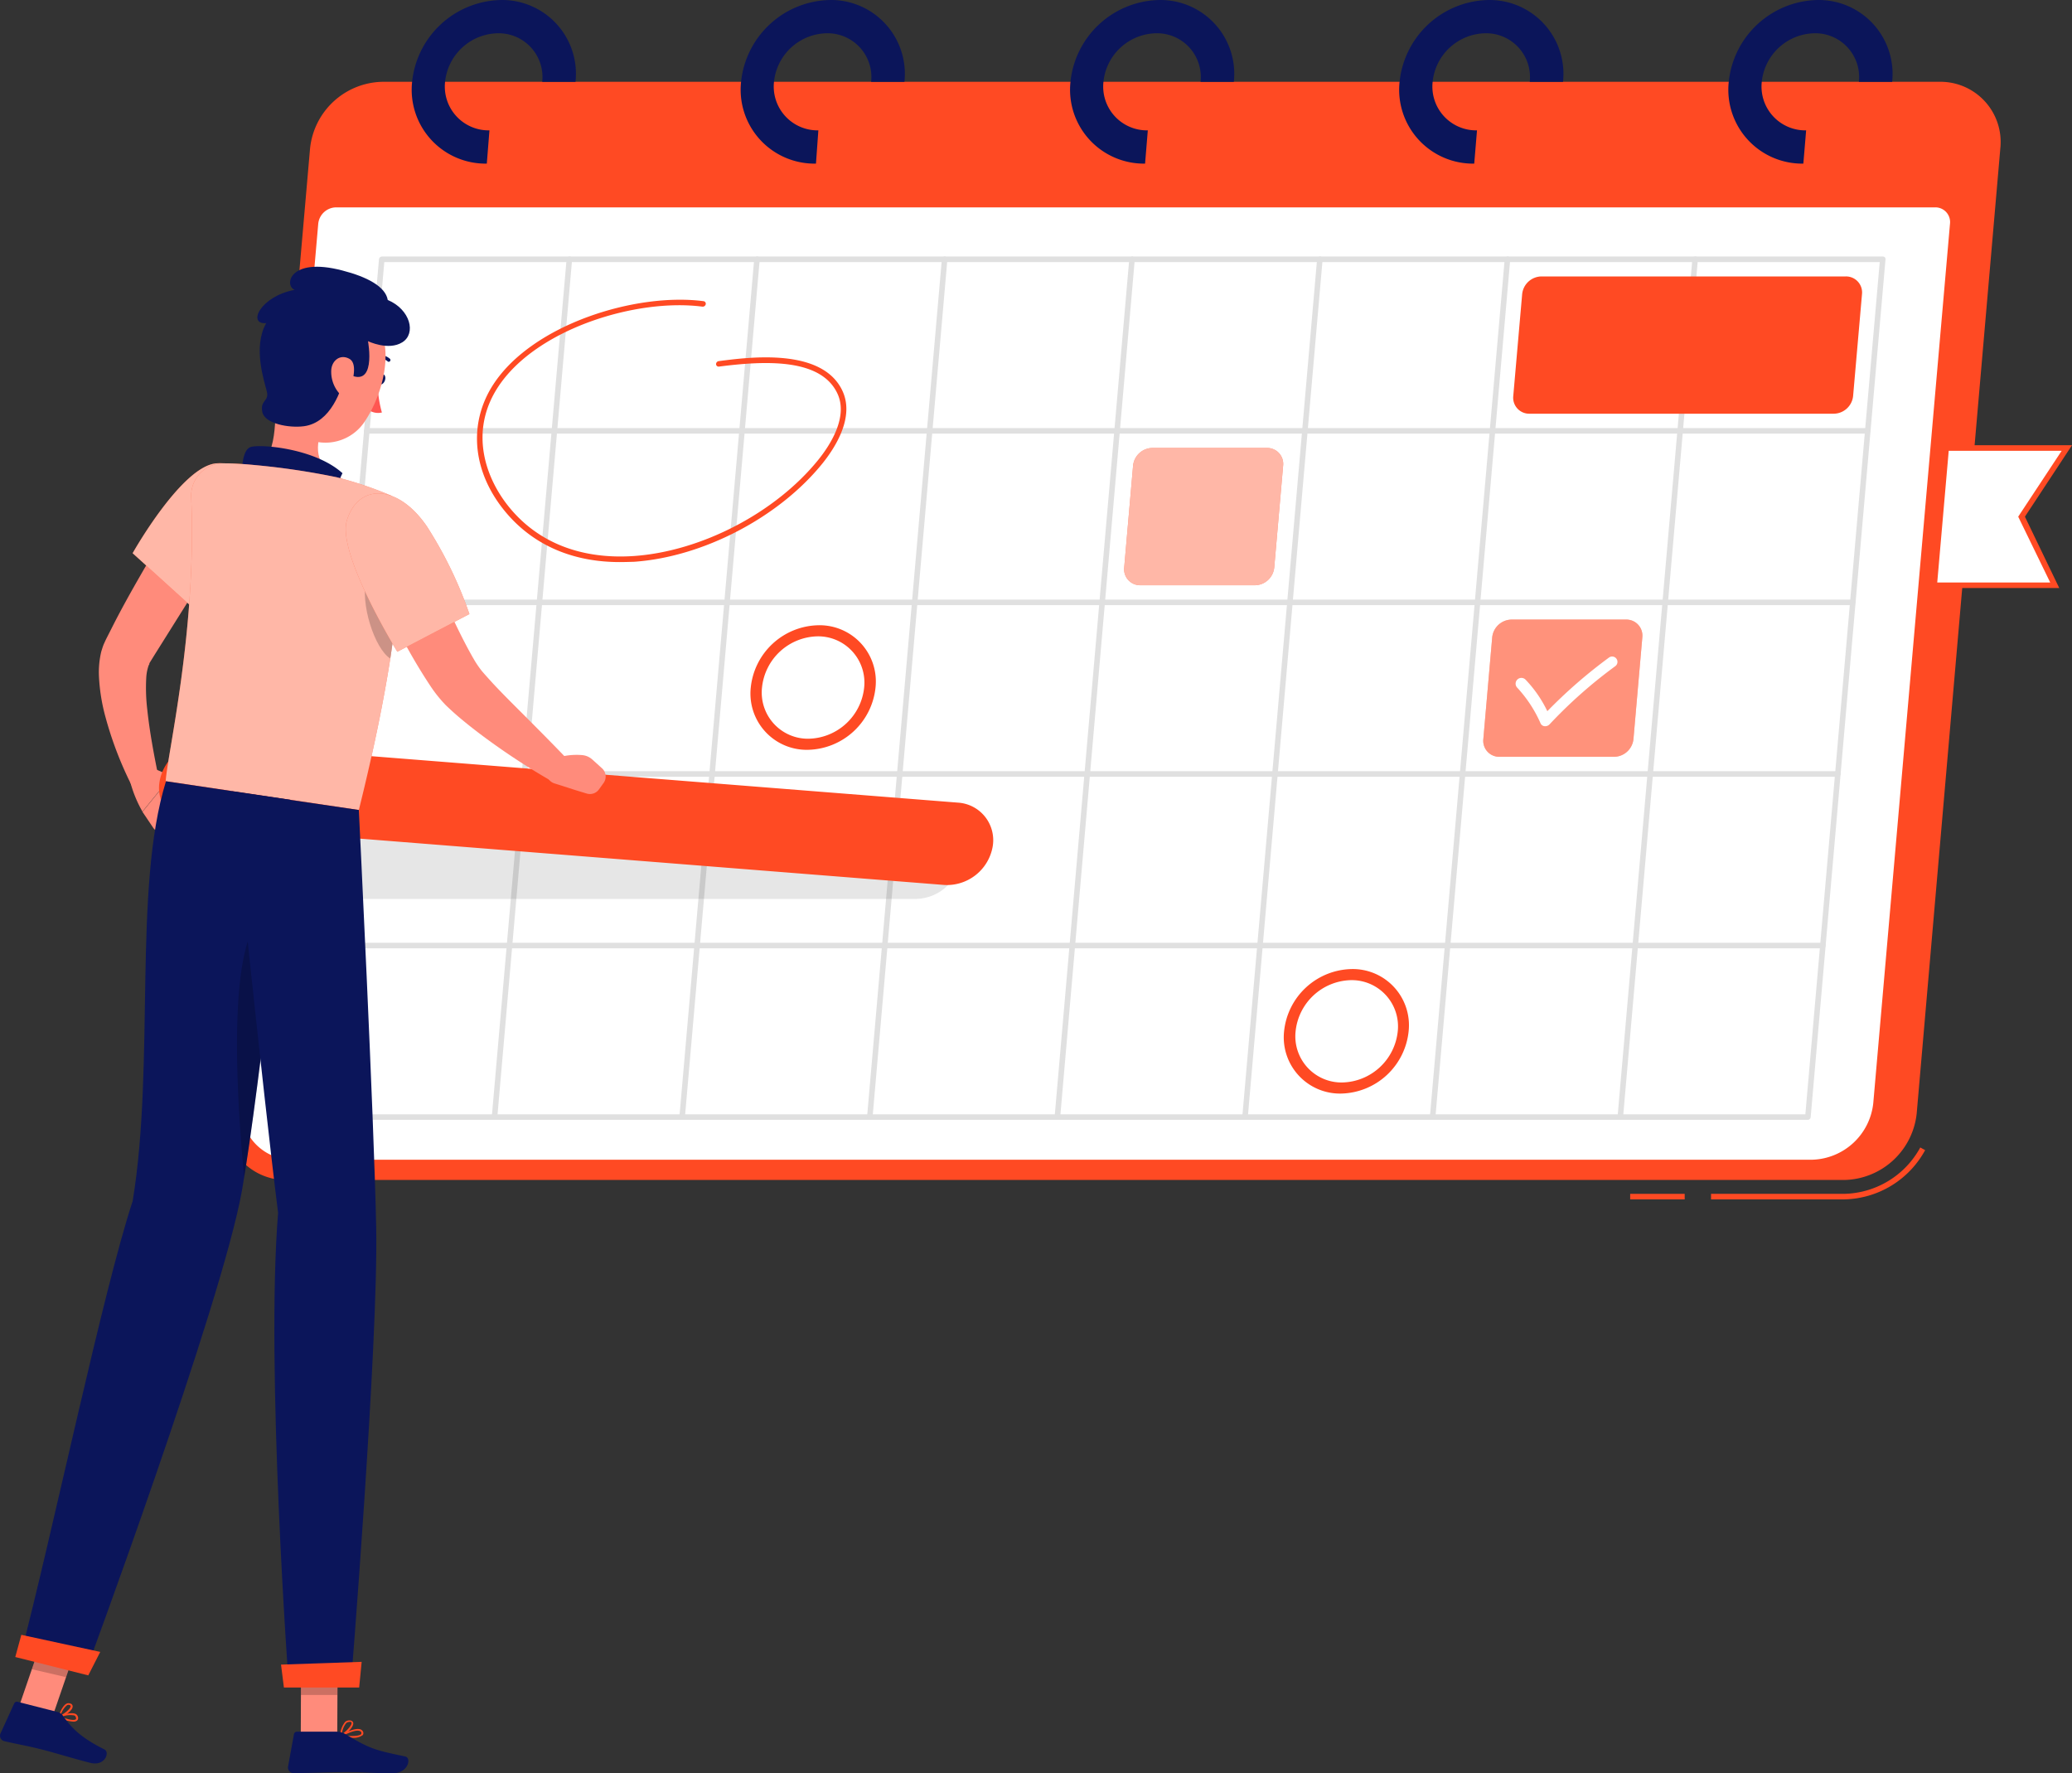 <svg xmlns="http://www.w3.org/2000/svg" width="350" height="299.486" viewBox="0 0 350 299.486">
  <rect x="0" y="0" width="350" height="299.486" fill="#333333" stroke="none"/>
  <g id="Schedule-rafiki" transform="translate(-69.374 -96.158)">
    <g id="freepik--Calendar--inject-2" transform="translate(107.477 96.158)">
      <path id="Path_1180" data-name="Path 1180" d="M400.392,311.818H377.91v-.937h22.482a14.988,14.988,0,0,0,12.862-7.831l.824.45a15.925,15.925,0,0,1-13.686,8.318Z" transform="translate(-126.987 -109.241)" fill="#ff4a23"/>
      <rect id="Rectangle_17481" data-name="Rectangle 17481" width="9.208" height="0.937" transform="translate(237.265 201.641)" fill="#ff4a23"/>
      <path id="Path_1181" data-name="Path 1181" d="M383.454,296.389H120.411a10.164,10.164,0,0,1-10.3-11.241l14.211-163a12.553,12.553,0,0,1,12.178-11.241H399.539a10.173,10.173,0,0,1,10.3,11.241l-14.126,163a12.553,12.553,0,0,1-12.262,11.241Z" transform="translate(-110.049 -97.091)" fill="#ff4a23"/>
      <path id="Path_1182" data-name="Path 1182" d="M378.154,294.4H121.667a8.656,8.656,0,0,1-8.731-9.611L125.883,136.3a3.073,3.073,0,0,1,2.988-2.754H399.006a2.482,2.482,0,0,1,2.511,2.754L388.561,284.791a10.688,10.688,0,0,1-10.407,9.611Z" transform="translate(-110.228 -98.522)" fill="#fff"/>
      <path id="Path_1183" data-name="Path 1183" d="M156.3,123.794a12.478,12.478,0,0,1-12.618-13.817A15.4,15.4,0,0,1,158.673,96.16a12.468,12.468,0,0,1,12.609,13.817h-5.621a7.4,7.4,0,0,0-7.494-8.2,9.133,9.133,0,0,0-8.918,8.2,7.4,7.4,0,0,0,7.494,8.2Z" transform="translate(-112.171 -96.158)" fill="#0b155a"/>
      <path id="Path_1184" data-name="Path 1184" d="M215.651,123.794A12.478,12.478,0,0,1,203,109.977,15.4,15.4,0,0,1,217.983,96.16a12.468,12.468,0,0,1,12.609,13.817h-5.621a7.4,7.4,0,0,0-7.494-8.2,9.133,9.133,0,0,0-8.918,8.2,7.41,7.41,0,0,0,7.494,8.2Z" transform="translate(-115.921 -96.158)" fill="#0b155a"/>
      <path id="Path_1185" data-name="Path 1185" d="M275,123.794A12.478,12.478,0,0,1,262.4,109.977,15.382,15.382,0,0,1,277.383,96.16a12.468,12.468,0,0,1,12.609,13.817h-5.621a7.391,7.391,0,0,0-7.494-8.2,9.124,9.124,0,0,0-8.909,8.2,7.4,7.4,0,0,0,7.494,8.2Z" transform="translate(-119.678 -96.158)" fill="#0b155a"/>
      <path id="Path_1186" data-name="Path 1186" d="M334.354,123.794a12.478,12.478,0,0,1-12.609-13.817A15.391,15.391,0,0,1,336.733,96.16a12.478,12.478,0,0,1,12.618,13.817h-5.621a7.4,7.4,0,0,0-7.494-8.2,9.124,9.124,0,0,0-8.909,8.2,7.4,7.4,0,0,0,7.494,8.2Z" transform="translate(-123.431 -96.158)" fill="#0b155a"/>
      <path id="Path_1187" data-name="Path 1187" d="M393.7,123.794A12.478,12.478,0,0,1,381.1,109.977,15.391,15.391,0,0,1,396.083,96.16,12.478,12.478,0,0,1,408.7,109.977h-5.621a7.4,7.4,0,0,0-7.494-8.2,9.133,9.133,0,0,0-8.909,8.2,7.4,7.4,0,0,0,7.494,8.2Z" transform="translate(-127.183 -96.158)" fill="#0b155a"/>
      <path id="Path_1188" data-name="Path 1188" d="M378.2,288.227H124.641a.412.412,0,0,1-.422-.468l12.637-144.88a.515.515,0,0,1,.506-.468H390.908a.422.422,0,0,1,.431.468L378.7,287.759A.515.515,0,0,1,378.2,288.227Zm-253-.937H377.8l12.562-143.943H137.756Z" transform="translate(-110.944 -99.083)" fill="#e0e0e0"/>
      <path id="Path_1189" data-name="Path 1189" d="M380.858,267.077H127.341a.421.421,0,0,1-.422-.468.506.506,0,0,1,.506-.468H380.971a.422.422,0,0,1,.431.468.534.534,0,0,1-.543.468Z" transform="translate(-111.115 -106.907)" fill="#e0e0e0"/>
      <path id="Path_1190" data-name="Path 1190" d="M383.586,236.147H130.041a.431.431,0,0,1-.431-.468.525.525,0,0,1,.515-.468H383.67a.422.422,0,0,1,.431.468.534.534,0,0,1-.515.468Z" transform="translate(-111.285 -104.951)" fill="#e0e0e0"/>
      <path id="Path_1191" data-name="Path 1191" d="M386.286,205.207H132.741a.422.422,0,0,1-.431-.468.534.534,0,0,1,.515-.468H386.37a.422.422,0,0,1,.422.468.506.506,0,0,1-.506.468Z" transform="translate(-111.456 -102.994)" fill="#e0e0e0"/>
      <path id="Path_1192" data-name="Path 1192" d="M388.986,174.277H135.441a.422.422,0,0,1-.431-.468.515.515,0,0,1,.506-.468H389.07a.412.412,0,0,1,.422.468A.506.506,0,0,1,388.986,174.277Z" transform="translate(-111.627 -101.039)" fill="#e0e0e0"/>
      <path id="Path_1193" data-name="Path 1193" d="M361.471,288.227a.412.412,0,0,1-.422-.468l12.637-144.88a.515.515,0,0,1,.506-.468.422.422,0,0,1,.431.468l-12.637,144.88A.525.525,0,0,1,361.471,288.227Z" transform="translate(-125.92 -99.083)" fill="#e0e0e0"/>
      <path id="Path_1194" data-name="Path 1194" d="M327.641,288.227a.422.422,0,0,1-.431-.468l12.637-144.88a.525.525,0,0,1,.515-.468.412.412,0,0,1,.422.468l-12.637,144.88a.506.506,0,0,1-.506.468Z" transform="translate(-123.78 -99.083)" fill="#e0e0e0"/>
      <path id="Path_1195" data-name="Path 1195" d="M293.811,288.227a.422.422,0,0,1-.431-.468l12.637-144.88a.525.525,0,0,1,.515-.468.412.412,0,0,1,.422.468l-12.637,144.88A.515.515,0,0,1,293.811,288.227Z" transform="translate(-121.641 -99.083)" fill="#e0e0e0"/>
      <path id="Path_1196" data-name="Path 1196" d="M259.971,288.227a.422.422,0,0,1-.431-.468l12.609-144.88a.515.515,0,0,1,.506-.468.422.422,0,0,1,.431.468l-12.6,144.88a.515.515,0,0,1-.515.468Z" transform="translate(-119.501 -99.083)" fill="#e0e0e0"/>
      <path id="Path_1197" data-name="Path 1197" d="M226.141,288.227a.412.412,0,0,1-.422-.468l12.637-144.88a.506.506,0,0,1,.506-.468.422.422,0,0,1,.431.468l-12.637,144.88a.525.525,0,0,1-.515.468Z" transform="translate(-117.363 -99.083)" fill="#e0e0e0"/>
      <path id="Path_1198" data-name="Path 1198" d="M192.311,288.227a.421.421,0,0,1-.431-.468l12.637-144.88a.525.525,0,0,1,.515-.468.412.412,0,0,1,.422.468l-12.637,144.88a.506.506,0,0,1-.506.468Z" transform="translate(-115.223 -99.083)" fill="#e0e0e0"/>
      <path id="Path_1199" data-name="Path 1199" d="M158.481,288.227a.421.421,0,0,1-.431-.468l12.637-144.88a.525.525,0,0,1,.515-.468.412.412,0,0,1,.422.468l-12.637,144.88A.515.515,0,0,1,158.481,288.227Z" transform="translate(-113.084 -99.083)" fill="#e0e0e0"/>
      <path id="Path_1200" data-name="Path 1200" d="M294.178,200.115H274.815a2.7,2.7,0,0,1-2.726-3l1.5-17.19a3.325,3.325,0,0,1,3.251-3H296.2a2.7,2.7,0,0,1,2.735,3l-1.5,17.19A3.325,3.325,0,0,1,294.178,200.115Z" transform="translate(-120.294 -101.266)" fill="#ff4a23"/>
      <path id="Path_1201" data-name="Path 1201" d="M294.178,200.115H274.815a2.7,2.7,0,0,1-2.726-3l1.5-17.19a3.325,3.325,0,0,1,3.251-3H296.2a2.7,2.7,0,0,1,2.735,3l-1.5,17.19A3.325,3.325,0,0,1,294.178,200.115Z" transform="translate(-120.294 -101.266)" fill="#fff" opacity="0.6"/>
      <path id="Path_1202" data-name="Path 1202" d="M438.516,200.115H418.16l2.014-23.185h20.365l-7.653,11.6Z" transform="translate(-129.532 -101.266)" fill="#fff"/>
      <path id="Path_1203" data-name="Path 1203" d="M439.24,200.552H417.61l2.108-24.122h21.677L433.441,188.5Zm-20.609-.937h19.082L432.308,188.5l7.344-11.129H420.57Z" transform="translate(-129.497 -101.234)" fill="#ff4a23"/>
      <path id="Path_1204" data-name="Path 1204" d="M358.947,231.046H339.584a2.7,2.7,0,0,1-2.735-2.988l1.5-17.2a3.335,3.335,0,0,1,3.26-2.988h19.363a2.707,2.707,0,0,1,2.735,2.988l-1.5,17.2A3.335,3.335,0,0,1,358.947,231.046Z" transform="translate(-124.389 -103.222)" fill="#ff4a23"/>
      <path id="Path_1205" data-name="Path 1205" d="M358.947,231.046H339.584a2.7,2.7,0,0,1-2.735-2.988l1.5-17.2a3.335,3.335,0,0,1,3.26-2.988h19.363a2.707,2.707,0,0,1,2.735,2.988l-1.5,17.2A3.335,3.335,0,0,1,358.947,231.046Z" transform="translate(-124.389 -103.222)" fill="#fff" opacity="0.4"/>
      <path id="Path_1206" data-name="Path 1206" d="M396.394,169.185h-51.41a2.7,2.7,0,0,1-2.735-3l1.5-17.19A3.325,3.325,0,0,1,347,146h51.419a2.707,2.707,0,0,1,2.735,3l-1.5,17.19A3.326,3.326,0,0,1,396.394,169.185Z" transform="translate(-124.731 -99.31)" fill="#ff4a23"/>
      <path id="Path_1207" data-name="Path 1207" d="M179.493,194.509c-7.813,0-14.323-2.763-18.941-8.056-5.93-6.81-6.82-15.26-2.333-22.061,6.66-10.07,24.019-15.438,35.438-13.948a.431.431,0,0,1,.365.525.525.525,0,0,1-.562.4c-11.138-1.452-28.019,3.747-34.464,13.489-5.077,7.681-2.145,15.85,2.3,20.946,6.192,7.1,14.632,8.1,20.609,7.681,11.419-.8,23.925-7.326,31.129-16.244,2.014-2.492,5.105-7.279,3.213-11.241-2.81-5.93-12.178-5.518-19.991-4.506a.431.431,0,0,1-.487-.4.515.515,0,0,1,.45-.525c5.227-.684,17.461-2.267,20.881,4.984,2.117,4.459-1.2,9.611-3.354,12.29-7.372,9.124-20.178,15.813-31.85,16.618C181.085,194.481,180.317,194.509,179.493,194.509Z" transform="translate(-112.915 -99.575)" fill="#ff4a23"/>
      <path id="Path_1208" data-name="Path 1208" d="M347.664,226.3h-.075a.834.834,0,0,1-.693-.468,21.7,21.7,0,0,0-3.925-6.014.977.977,0,1,1,1.377-1.386,20.487,20.487,0,0,1,3.682,5.33,83.457,83.457,0,0,1,10.426-9.068.9.9,0,1,1,1.04,1.471,79.523,79.523,0,0,0-11.082,9.808,1.021,1.021,0,0,1-.749.328Z" transform="translate(-124.759 -103.641)" fill="#fff"/>
      <path id="Path_1209" data-name="Path 1209" d="M310.518,291.91a9.5,9.5,0,0,1-9.6-10.52,11.71,11.71,0,0,1,11.438-10.51,9.489,9.489,0,0,1,9.6,10.51,11.719,11.719,0,0,1-11.438,10.52Zm1.714-19.157a9.63,9.63,0,0,0-9.368,8.637,7.8,7.8,0,0,0,7.888,8.646,9.639,9.639,0,0,0,9.368-8.646,7.813,7.813,0,0,0-7.888-8.637Z" transform="translate(-122.115 -107.206)" fill="#ff4a23"/>
      <path id="Path_1210" data-name="Path 1210" d="M214.348,229.93a9.5,9.5,0,0,1-9.6-10.52,11.719,11.719,0,0,1,11.475-10.52,9.5,9.5,0,0,1,9.6,10.52,11.728,11.728,0,0,1-11.475,10.52Zm1.667-19.166a9.63,9.63,0,0,0-9.368,8.646,7.8,7.8,0,0,0,7.888,8.646,9.639,9.639,0,0,0,9.368-8.646,7.813,7.813,0,0,0-7.869-8.646Z" transform="translate(-116.033 -103.286)" fill="#ff4a23"/>
    </g>
    <g id="freepik--Character--inject-2" transform="translate(69.374 141.209)">
      <path id="Path_1211" data-name="Path 1211" d="M227.535,257.291h-97.33a6.351,6.351,0,0,1-6.407-7.026h0a7.841,7.841,0,0,1,7.635-7.026h97.33a6.351,6.351,0,0,1,6.407,7.026h0a7.841,7.841,0,0,1-7.635,7.026Z" transform="translate(-72.813 -150.51)" opacity="0.1"/>
      <path id="Path_1212" data-name="Path 1212" d="M96.167,234.41l3.653,1.564-4.9,6a20.731,20.731,0,0,1-1.986-4.74,1.874,1.874,0,0,1,1.358-2.333Z" transform="translate(-70.859 -149.951)" fill="#ff8b7b"/>
      <path id="Path_1213" data-name="Path 1213" d="M101.636,242.565,99.444,245a1.63,1.63,0,0,1-2.567-.178l-1.817-2.7,4.9-6,1.977,4.684a1.621,1.621,0,0,1-.3,1.761Z" transform="translate(-70.998 -150.06)" fill="#ff8b7b"/>
      <path id="Path_1214" data-name="Path 1214" d="M230.687,254.1l-126.7-10.042a6.361,6.361,0,0,1-5.836-7.494h0a7.841,7.841,0,0,1,8.169-6.4l126.7,10.033a6.351,6.351,0,0,1,5.836,7.494h0A7.85,7.85,0,0,1,230.687,254.1Z" transform="translate(-71.187 -149.682)" fill="#ff4a23"/>
      <path id="Path_1215" data-name="Path 1215" d="M143.631,192.61c1.583,3.569,3.2,7.232,4.843,10.792s3.335,7.176,5.152,10.3a16.923,16.923,0,0,0,1.283,1.874c.562.665,1.19,1.349,1.827,2.052,1.3,1.4,2.7,2.81,4.094,4.2,2.81,2.81,5.621,5.621,8.431,8.553l-2.81,3.663a116.159,116.159,0,0,1-10.3-6.689c-1.667-1.208-3.3-2.464-4.927-3.831-.815-.684-1.621-1.415-2.445-2.211a23,23,0,0,1-2.351-2.895,94.019,94.019,0,0,1-6.3-10.979c-1.827-3.7-3.5-7.382-5.068-11.241Z" transform="translate(-73.527 -147.308)" fill="#ff8b7b"/>
      <path id="Path_1216" data-name="Path 1216" d="M109.626,191.66c-2.126,3.475-4.309,6.97-6.492,10.426l-6.511,10.379-.8,1.293-.094.169V214h0v.056a1.528,1.528,0,0,0-.122.225,7.428,7.428,0,0,0-.393,1.948,30.838,30.838,0,0,0,.159,5.433c.4,3.822,1.162,7.859,1.967,11.766L93,235.041a61.124,61.124,0,0,1-4.684-12.066,31.709,31.709,0,0,1-1.1-6.866,14.988,14.988,0,0,1,.393-4.178c.131-.412.234-.787.412-1.227l.29-.637.122-.253.084-.169.721-1.415c1.874-3.747,3.944-7.382,6.033-10.979s4.262-7.129,6.557-10.632Z" transform="translate(-70.502 -146.93)" fill="#ff8b7b"/>
      <path id="Path_1217" data-name="Path 1217" d="M137.595,164.266c-.169.459-.066.937.234,1.068s.684-.15.862-.618.066-.937-.234-1.068S137.773,163.8,137.595,164.266Z" transform="translate(-73.683 -145.475)" fill="#0b155a"/>
      <path id="Path_1218" data-name="Path 1218" d="M137.369,165.3a18.79,18.79,0,0,0,.712,4.9,2.81,2.81,0,0,1-2.351-.5Z" transform="translate(-73.57 -145.581)" fill="#ff5652"/>
      <path id="Path_1219" data-name="Path 1219" d="M139.257,161.31a.3.3,0,0,1-.159-.084,2.286,2.286,0,0,0-2.042-.44.29.29,0,1,1-.141-.562,2.857,2.857,0,0,1,2.585.581.3.3,0,0,1-.244.506Z" transform="translate(-73.631 -145.254)" fill="#0b155a"/>
      <path id="Path_1220" data-name="Path 1220" d="M119.163,165.29c-.59,5.04.375,11.391-3.073,13.92,0,0,.721,4.684,9.012,5.967,9.115,1.349,4.852-3.906,4.852-3.906-4.843-1.939-4.309-5.621-3.063-8.984Z" transform="translate(-72.328 -145.581)" fill="#ff8b7b"/>
      <path id="Path_1221" data-name="Path 1221" d="M113,183.092c-.122-2.323,0-5.827,1.443-6.333,1.574-.553,10.876.187,15.541,4.412a14.745,14.745,0,0,0-1.592,6.8Z" transform="translate(-72.13 -146.296)" fill="#0b155a"/>
      <path id="Path_1222" data-name="Path 1222" d="M82.4,406.474a6.427,6.427,0,0,1-2.417-.693.15.15,0,0,1-.084-.141.141.141,0,0,1,.094-.122c.084,0,1.958-.749,2.81-.347a.731.731,0,0,1,.384.45.59.59,0,0,1-.141.684A.937.937,0,0,1,82.4,406.474Zm-1.977-.806c.862.384,2.089.684,2.417.412,0,0,.131-.1,0-.375a.45.45,0,0,0-.234-.272,3.944,3.944,0,0,0-2.183.234Z" transform="translate(-70.04 -160.742)" fill="#ff4a23"/>
      <path id="Path_1223" data-name="Path 1223" d="M80.052,405.685a.15.15,0,0,1-.1-.047.131.131,0,0,1,0-.14c0-.075.525-1.78,1.349-2.183a.777.777,0,0,1,.646,0,.478.478,0,0,1,.365.5c0,.7-1.508,1.714-2.183,1.874Zm1.574-2.164a.581.581,0,0,0-.244.056,3.419,3.419,0,0,0-1.1,1.724c.7-.319,1.667-1.115,1.7-1.536a.238.238,0,0,0-.178-.206A.431.431,0,0,0,81.625,403.521Z" transform="translate(-70.042 -160.628)" fill="#ff4a23"/>
      <path id="Path_1224" data-name="Path 1224" d="M132.707,409.38a10.391,10.391,0,0,1-1.874-.178.141.141,0,0,1,0-.262c.309-.187,3.044-1.752,3.7-.665a.562.562,0,0,1,0,.646A2.6,2.6,0,0,1,132.707,409.38Zm-1.433-.393c1.162.169,2.726.141,2.988-.234a.355.355,0,0,0,0-.328C133.85,407.806,132.183,408.508,131.274,408.986Z" transform="translate(-73.255 -160.922)" fill="#ff4a23"/>
      <path id="Path_1225" data-name="Path 1225" d="M130.83,409.113a.1.1,0,0,1-.075,0,.141.141,0,0,1-.066-.131,4.028,4.028,0,0,1,.862-2.379,1.1,1.1,0,0,1,.806-.253c.412.047.534.253.562.422.112.712-1.283,2.014-2.023,2.351Zm1.415-2.5a.787.787,0,0,0-.506.187,3.307,3.307,0,0,0-.731,1.874c.74-.459,1.7-1.489,1.621-1.92,0,0,0-.15-.3-.178Z" transform="translate(-73.251 -160.824)" fill="#ff4a23"/>
      <path id="Path_1226" data-name="Path 1226" d="M123.61,408.176h6.164l.066-14.286h-6.173Z" transform="translate(-72.804 -160.036)" fill="#ff8b7b"/>
      <path id="Path_1227" data-name="Path 1227" d="M72.61,403.466l5.78,1.34,4.852-14.126-5.78-1.34Z" transform="translate(-69.579 -159.748)" fill="#ff8b7b"/>
      <path id="Path_1228" data-name="Path 1228" d="M79.085,404.713,72.368,403a.506.506,0,0,0-.6.281l-2.314,5.068a.937.937,0,0,0,.646,1.293c2.361.553,3.532.7,6.482,1.443,1.817.459,5.527,1.592,8.037,2.22s3.363-1.8,2.379-2.276c-4.393-2.183-5.827-4.019-7.026-5.733A1.555,1.555,0,0,0,79.085,404.713Z" transform="translate(-69.374 -160.611)" fill="#0b155a"/>
      <path id="Path_1229" data-name="Path 1229" d="M129.562,408.38h-6.735a.525.525,0,0,0-.515.422l-1,5.48a.937.937,0,0,0,.937,1.1c2.426,0,5.93-.178,8.984-.178,3.578,0,3.644.187,7.831.187,2.529,0,3.138-2.557,2.07-2.81-4.871-1.049-5.789-1.162-10.061-3.747a2.923,2.923,0,0,0-1.508-.45Z" transform="translate(-72.657 -160.952)" fill="#0b155a"/>
      <path id="Path_1230" data-name="Path 1230" d="M107.426,179.7c-5.864.468-14.136,15.176-14.136,15.176l10.623,9.621a94.182,94.182,0,0,0,9-11.841C117.084,185.975,113.421,179.221,107.426,179.7Z" transform="translate(-70.886 -146.49)" fill="#ff4a23"/>
      <path id="Path_1231" data-name="Path 1231" d="M107.426,179.7c-5.864.468-14.136,15.176-14.136,15.176l10.623,9.621a94.182,94.182,0,0,0,9-11.841C117.084,185.975,113.421,179.221,107.426,179.7Z" transform="translate(-70.886 -146.49)" fill="#fff" opacity="0.6"/>
      <path id="Path_1232" data-name="Path 1232" d="M111.106,191l-7.016,13.733.5.459s2.717-2.97,5.742-7.063Z" transform="translate(-71.569 -147.206)" opacity="0.2"/>
      <path id="Path_1233" data-name="Path 1233" d="M137.189,212.673c-1.059,6.8-2.735,15.213-5.311,25.574L99.25,233.376c.3-4.684,5.293-25.564,4.309-47.981a5.452,5.452,0,0,1,5.564-5.7c1.611,0,3.382.122,5.124.29a124.032,124.032,0,0,1,13.874,2.061,62.914,62.914,0,0,1,9.2,3.1s2.342,3.438,1.077,17.742C138.145,205.723,137.76,208.954,137.189,212.673Z" transform="translate(-71.263 -146.491)" fill="#ff4a23"/>
      <path id="Path_1234" data-name="Path 1234" d="M137.189,212.673c-1.059,6.8-2.735,15.213-5.311,25.574L99.25,233.376c.3-4.684,5.293-25.564,4.309-47.981a5.452,5.452,0,0,1,5.564-5.7c1.611,0,3.382.122,5.124.29a124.032,124.032,0,0,1,13.874,2.061,62.914,62.914,0,0,1,9.2,3.1s2.342,3.438,1.077,17.742C138.145,205.723,137.76,208.954,137.189,212.673Z" transform="translate(-71.263 -146.491)" fill="#fff" opacity="0.6"/>
      <path id="Path_1235" data-name="Path 1235" d="M139.46,213.994c-2.651-1.677-5.133-9.368-4.019-13.424l5.227,3.653C140.416,207.043,140.032,210.275,139.46,213.994Z" transform="translate(-73.535 -147.812)" opacity="0.2"/>
      <path id="Path_1236" data-name="Path 1236" d="M131.907,189.692c-1.686,5.621,8.525,22.173,8.525,22.173l12.178-6.37a69.143,69.143,0,0,0-7.157-14.763C140.572,183.547,133.856,183.34,131.907,189.692Z" transform="translate(-73.316 -146.835)" fill="#ff4a23"/>
      <path id="Path_1237" data-name="Path 1237" d="M131.907,189.692c-1.686,5.621,8.525,22.173,8.525,22.173l12.178-6.37a69.143,69.143,0,0,0-7.157-14.763C140.572,183.547,133.856,183.34,131.907,189.692Z" transform="translate(-73.316 -146.835)" fill="#fff" opacity="0.6"/>
      <path id="Path_1238" data-name="Path 1238" d="M129.832,393.9l-.028,7.363H123.64l.028-7.363Z" transform="translate(-72.806 -160.037)" opacity="0.2"/>
      <path id="Path_1239" data-name="Path 1239" d="M77.621,389.35l5.78,1.33-2.511,7.288-5.77-1.34Z" transform="translate(-69.737 -159.749)" opacity="0.2"/>
      <path id="Path_1240" data-name="Path 1240" d="M121.5,156.044c-1.789,5.874-3.129,9.208-1.368,13.33a7.953,7.953,0,0,0,14.051,1.33c3.129-4.684,5.527-13.471.852-18.051a8.037,8.037,0,0,0-13.536,3.391Z" transform="translate(-72.532 -144.625)" fill="#ff8b7b"/>
      <path id="Path_1241" data-name="Path 1241" d="M130.712,162.124c-.7,3.007-2.529,8.431-7.026,9.059-2.511.347-6.689-.393-7.073-2.417s1.171-1.752.778-3.41-2.445-7.494-.112-11.578c-3.241.272-1.021-4.534,4.8-5.621-1.8-.7-.937-5.621,8.037-3.279,4.2,1.077,7.316,2.726,7.691,4.984,3.822,1.611,4.834,5.667,2.464,7.148s-5.8-.187-5.8-.187S136.089,165.4,130.712,162.124Z" transform="translate(-72.309 -144.25)" fill="#0b155a"/>
      <path id="Path_1242" data-name="Path 1242" d="M129.109,162.695a5.546,5.546,0,0,0,1.162,3.747c1.115,1.424,1.489,1.433,1.948-.15.422-1.424,1.443-4.609-.047-5.452S129.24,161.055,129.109,162.695Z" transform="translate(-73.151 -145.281)" fill="#ff8b7b"/>
      <path id="Path_1243" data-name="Path 1243" d="M118.649,240.149s-5.068,48.375-8.178,66.023c-3.466,19.335-26.492,81.5-26.492,81.5L73,384.954c5.621-21.546,13.948-61.667,19.016-77.03,3.822-23.354,0-52.712,5.621-70.9Z" transform="translate(-69.603 -150.117)" fill="#0b155a"/>
      <path id="Path_1244" data-name="Path 1244" d="M86.481,393.805l-2.023,3.963-12.328-3.1,1.021-3.747Z" transform="translate(-69.548 -159.848)" fill="#ff4a23"/>
      <path id="Path_1245" data-name="Path 1245" d="M117.993,260.5a2.708,2.708,0,0,1,1.059,0c-1.621,14.445-3.925,33.724-5.742,44.787C111.792,289.208,110.386,262,117.993,260.5Z" transform="translate(-72.077 -151.598)" opacity="0.2"/>
      <path id="Path_1246" data-name="Path 1246" d="M132.633,241.987s2.557,51.691,2.932,70.492c.384,19.56-4.3,77.555-4.3,77.555H120.811s-3.944-53.78-1.817-80.009c-2.52-19.981-7.8-71.194-7.8-71.194Z" transform="translate(-72.018 -150.231)" fill="#0b155a"/>
      <path id="Path_1247" data-name="Path 1247" d="M173.943,232.3a11.363,11.363,0,0,0-5,.712l-.759,1.255a1.92,1.92,0,0,0,1.068,2.81l3.663,1.171,1.789.543a1.874,1.874,0,0,0,2.08-.7l.768-1.068a1.874,1.874,0,0,0-.272-2.511l-1.649-1.489a2.913,2.913,0,0,0-1.686-.721Z" transform="translate(-75.605 -149.815)" fill="#ff8b7b"/>
      <path id="Path_1248" data-name="Path 1248" d="M133.671,395.79l-.422,4.337H120.537l-.487-3.869Z" transform="translate(-72.579 -160.156)" fill="#ff4a23"/>
    </g>
  </g>
</svg>
